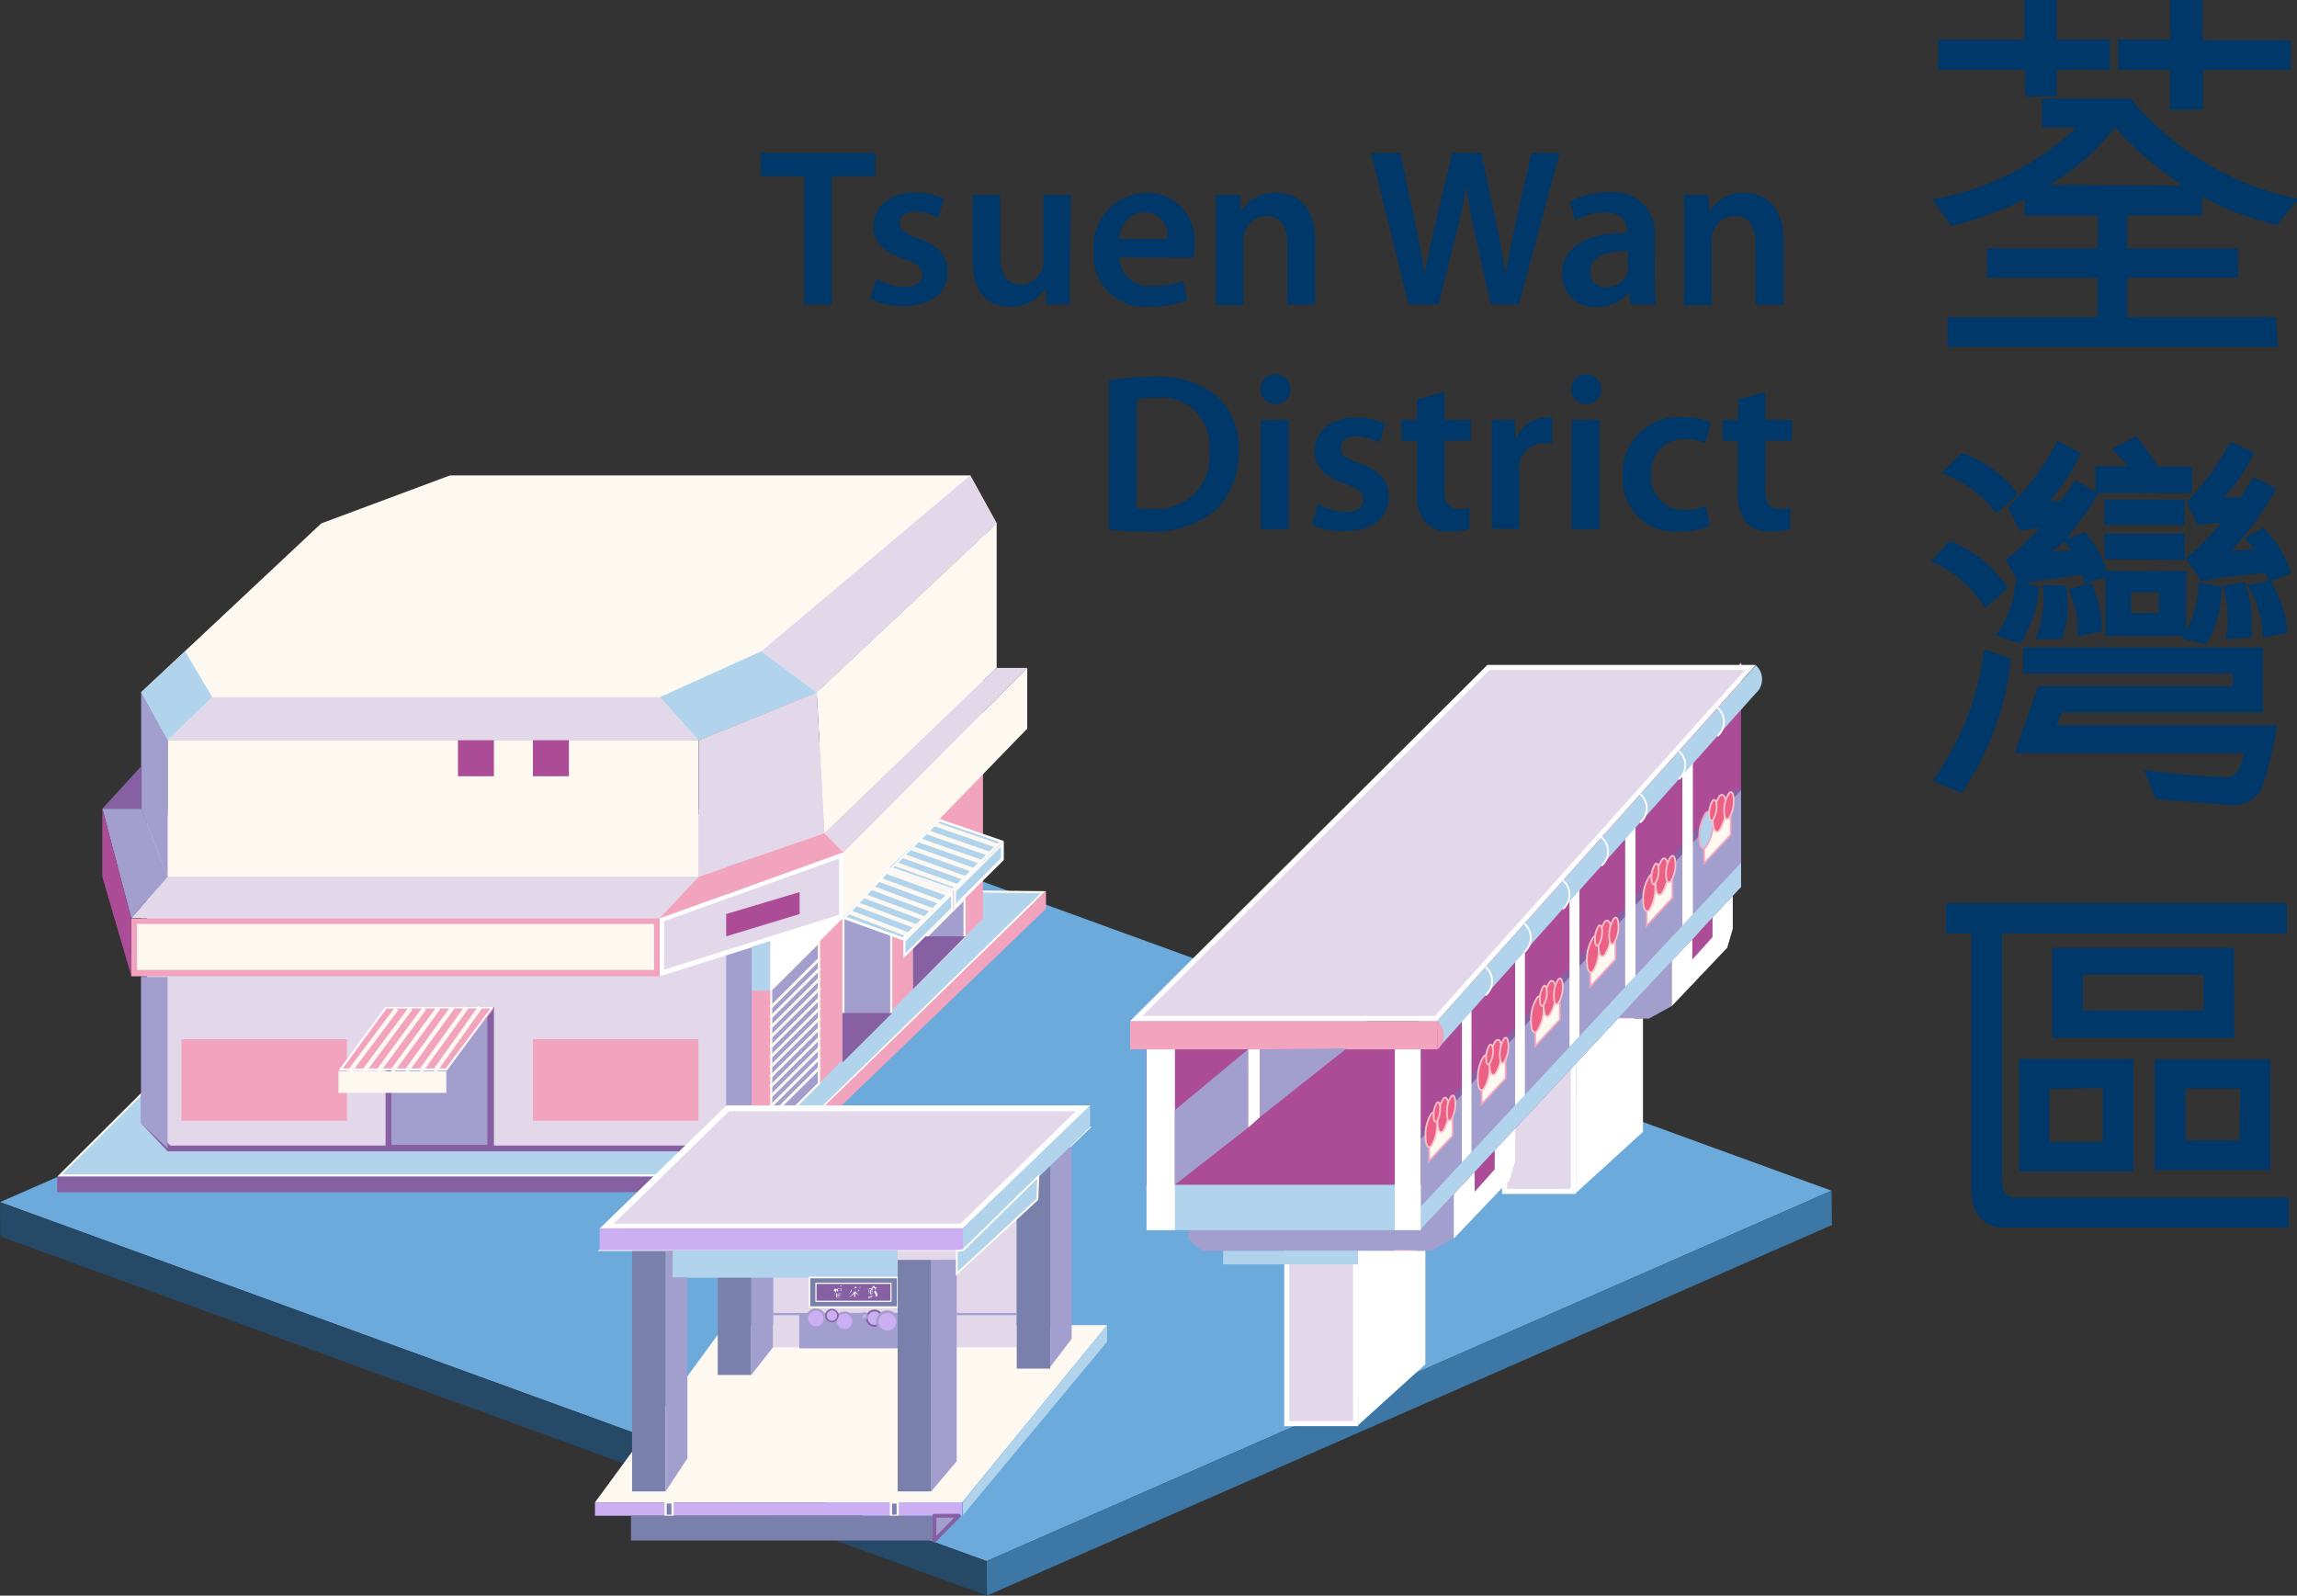 <svg xmlns="http://www.w3.org/2000/svg" width="122.54" height="85.12" viewBox="0 0 122.54 85.12">
  <rect x="0" y="0" width="122.54" height="85.12" fill="#333333" stroke="none"/>
  <g id="Layer_2" data-name="Layer 2">
    <g id="Icon">
      <g>
        <g>
          <path d="M121.52,18.51H103.89V16.92l8,0V14.82H106V13.25h5.91V11.5H108v-.86a20.16,20.16,0,0,1-3.9,1.42l-1-1.42a15,15,0,0,0,7.68-3.84h-1.85V5.26l4.74,0a15.6,15.6,0,0,0,8.94,5.35L121.48,12a15,15,0,0,1-4-1.51v1h-4v1.77h5.91v1.55h-5.91v2.1h7.94ZM109.72,3.73V5.14l-1.68,0V3.73H103.4V2.11H108L108,0l1.72,0,0,2.11h2.85v1.6Zm6.73,6.17a19.19,19.19,0,0,1-3.62-3.1,11.8,11.8,0,0,1-3.52,3.06Zm-.69-4.05V3.73H113l0-1.62h2.78V0h1.73V2.14l4.7,0V3.73h-4.68l0,2.12Z" style="fill: #003869"/>
          <path d="M105.9,32.44a6.28,6.28,0,0,0-2.89-2.5l1-1.08a6.7,6.7,0,0,1,3.11,2.5Zm-2.8,9.21a14.83,14.83,0,0,0,2.74-7l1.44.47a15.56,15.56,0,0,1-2.63,7.19Zm3.4-14.26a6.18,6.18,0,0,0-2.93-2.15l1.1-1.08a6.35,6.35,0,0,1,3,2.22Zm10,6.54h-4.18V30.78l-1.13.39-.1-.5c-1,.11-1.9.26-3.05.43l.74.22a6.24,6.24,0,0,1-1,3l-1.32-.43A5.13,5.13,0,0,0,107.52,31l.17.08L107,29.85a13.34,13.34,0,0,0,1.83-1.7l-1.08.15-.64-1.23a12.63,12.63,0,0,0,2.65-3.56l1.25.67a11.28,11.28,0,0,1-1.68,2.57l.65-.05.73-1.08,1.08.61V24.87h1.75a12.08,12.08,0,0,0-.89-.91l1.32-.69a15,15,0,0,1,1.14,1.62h1.83v1.42h-5a17.46,17.46,0,0,1-1.71,2.42l1-.34a5.16,5.16,0,0,1,1.16,2.07h4.23v3.23a5.66,5.66,0,0,0,.67-2.61l1.21.2a5.42,5.42,0,0,1-.82,3.1l-1.25-.3ZM115,42.63l-.62-1.56a41.12,41.12,0,0,0,4.44.39c.54,0,.78-.73.89-1.29H107.48l1.25-3.56h10.38v-.67H107.93v-1.4h12.79V38L110,38l-.28.69,11.76,0a19.33,19.33,0,0,1-.84,3.43,1.8,1.8,0,0,1-1.8.82Zm-4.79-11.4A5.58,5.58,0,0,1,110,34.1l-1.42,0a5.35,5.35,0,0,0,.39-2.89Zm-.08-2.37a4.31,4.31,0,0,1-.65.56l1-.06Zm1.42,2.24a5.45,5.45,0,0,1,.58,2.57l-1.31.28a4.6,4.6,0,0,0-.48-2.5Zm5-4.44V28h-4.29V26.64Zm-4.29,3.17V28.47l4.29,0v1.4Zm2.91,2.87V31.6l-1.49,0,0,1.1Zm4.57-4,1-.54a6,6,0,0,1,1.49,2.4l-1.08.45a6.82,6.82,0,0,1,.9,2.74l-1.33.28a5.47,5.47,0,0,0-.82-2.8L121,31l-.15-.43c-1,.08-2.18.21-3.41.43l-.84-1.21a12.17,12.17,0,0,0,1.88-1.9c-.26,0-.78.07-1.23.13l-.6-1.23A14,14,0,0,0,119,23.55l1.25.61a8.89,8.89,0,0,1-1.62,2.37l.93,0,.63-1.08,1.25.6A15.14,15.14,0,0,1,119,29.4l1.26-.11Zm-1,5.4a5.78,5.78,0,0,0-.16-2.85l1.17-.2A6.4,6.4,0,0,1,120.1,34Z" style="fill: #003869"/>
          <path d="M122.1,65.49H106.83c-1.14,0-1.66-.95-1.66-2V49.8l-1.36,0V48.19l18.19,0V49.8H106.81l0,13.25c0,.6.21.84.88.84H122.1Zm-8.28-3h-6.11v-6l6.11,0Zm-4.49-4.4v2.82l2.85,0,0-2.87Zm9.86-2.72-9.71,0,0-4.81h9.69Zm-8.07-1.47h6.43V52h-6.43Zm10,2.61v5.91h-6.17V56.51Zm-1.62,1.56-2.91,0v2.76l2.89,0Z" style="fill: #003869"/>
        </g>
        <g>
          <path d="M42.9,9.4H40.59V8.16H46.7V9.4H44.37v6.84H42.9Z" style="fill: #003869"/>
          <path d="M46.77,14.88a3.27,3.27,0,0,0,1.49.43c.65,0,.94-.28.94-.66s-.24-.59-1-.85c-1.14-.39-1.61-1-1.61-1.71,0-1,.85-1.82,2.21-1.82a3.43,3.43,0,0,1,1.56.35l-.3,1a2.63,2.63,0,0,0-1.24-.34c-.53,0-.82.27-.82.63s.28.54,1,.81c1.07.38,1.55.92,1.56,1.78,0,1.07-.82,1.83-2.37,1.83a3.81,3.81,0,0,1-1.78-.4Z" style="fill: #003869"/>
          <path d="M57.07,14.49c0,.7,0,1.28,0,1.75H55.83l-.07-.87h0a2.12,2.12,0,0,1-1.88,1c-1.06,0-2-.64-2-2.55V10.4h1.48v3.18c0,1,.31,1.6,1.09,1.6a1.21,1.21,0,0,0,1.13-.79,1.08,1.08,0,0,0,.08-.46V10.4h1.48Z" style="fill: #003869"/>
          <path d="M59.71,13.74a1.58,1.58,0,0,0,1.8,1.51A4.64,4.64,0,0,0,63.13,15l.21,1a5.16,5.16,0,0,1-2,.37,2.76,2.76,0,0,1-3-2.95,2.89,2.89,0,0,1,2.86-3.14,2.54,2.54,0,0,1,2.52,2.84,4.06,4.06,0,0,1-.05.63Zm2.56-1a1.25,1.25,0,0,0-1.21-1.43,1.44,1.44,0,0,0-1.35,1.43Z" style="fill: #003869"/>
          <path d="M64.86,12.14c0-.67,0-1.23,0-1.74h1.28l.07.88h0a2.13,2.13,0,0,1,1.87-1c1,0,2.08.66,2.08,2.51v3.46H68.67V13c0-.84-.31-1.48-1.11-1.48a1.25,1.25,0,0,0-1.16.86,1.61,1.61,0,0,0-.07.47v3.44H64.86Z" style="fill: #003869"/>
          <path d="M75.14,16.24l-2-8.08h1.57l.77,3.67c.2,1,.4,2,.53,2.82h0c.13-.85.36-1.81.59-2.84l.87-3.65h1.55l.8,3.72c.2,1,.38,1.86.5,2.73h0c.14-.9.34-1.81.55-2.8l.84-3.65h1.5l-2.18,8.08H79.52l-.84-3.81a24.52,24.52,0,0,1-.46-2.55h0a23.85,23.85,0,0,1-.53,2.56l-.94,3.8Z" style="fill: #003869"/>
          <path d="M88.28,14.84a8.08,8.08,0,0,0,.09,1.4H87l-.11-.64h0a2.16,2.16,0,0,1-1.73.78,1.74,1.74,0,0,1-1.83-1.74c0-1.47,1.3-2.22,3.46-2.21v-.1c0-.38-.15-1-1.18-1a3.05,3.05,0,0,0-1.58.44l-.28-1a4.11,4.11,0,0,1,2.11-.52,2.19,2.19,0,0,1,2.41,2.47Zm-1.44-1.45c-1,0-2,.2-2,1.09a.77.77,0,0,0,.84.84,1.2,1.2,0,0,0,1.16-.8.93.93,0,0,0,0-.33Z" style="fill: #003869"/>
          <path d="M89.84,12.14c0-.67,0-1.23,0-1.74h1.29l.07.88h0a2.15,2.15,0,0,1,1.87-1c1,0,2.08.66,2.08,2.51v3.46H93.65V13c0-.84-.31-1.48-1.11-1.48a1.23,1.23,0,0,0-1.15.86,1.33,1.33,0,0,0-.07.47v3.44H89.84Z" style="fill: #003869"/>
          <path d="M59.16,20.28a14.6,14.6,0,0,1,2.35-.18,4.83,4.83,0,0,1,3.28.94,3.56,3.56,0,0,1,1.28,3,4.22,4.22,0,0,1-1.26,3.22,5.43,5.43,0,0,1-3.66,1.1,16.31,16.31,0,0,1-2-.11Zm1.47,6.85a6.71,6.71,0,0,0,.82,0,2.77,2.77,0,0,0,3.06-3.1,2.57,2.57,0,0,0-2.87-2.81,4.62,4.62,0,0,0-1,.09Z" style="fill: #003869"/>
          <path d="M68,21.56a.8.8,0,1,1,.84-.79.78.78,0,0,1-.84.79Zm-.73,6.68V22.4h1.48v5.84Z" style="fill: #003869"/>
          <path d="M70.3,26.88a3.27,3.27,0,0,0,1.49.43c.65,0,.94-.28.94-.66s-.24-.59-1-.85c-1.14-.39-1.61-1-1.61-1.71,0-1,.85-1.82,2.21-1.82a3.43,3.43,0,0,1,1.56.35l-.3,1a2.63,2.63,0,0,0-1.24-.34c-.53,0-.81.27-.81.63s.27.54,1,.81c1.06.38,1.54.92,1.55,1.78,0,1.07-.82,1.83-2.37,1.83A3.81,3.81,0,0,1,70,28Z" style="fill: #003869"/>
          <path d="M77.06,20.9v1.5h1.4v1.11h-1.4v2.56c0,.72.19,1.08.76,1.08a1.84,1.84,0,0,0,.57-.06l0,1.12a3.32,3.32,0,0,1-1.06.15,1.68,1.68,0,0,1-1.27-.48,2.25,2.25,0,0,1-.47-1.64V23.51h-.83V22.4h.83V21.31Z" style="fill: #003869"/>
          <path d="M79.58,24.29c0-.8,0-1.37,0-1.89H80.8l.06,1.11h0a1.75,1.75,0,0,1,1.61-1.24,1.22,1.22,0,0,1,.34,0v1.38a1.89,1.89,0,0,0-.44,0,1.29,1.29,0,0,0-1.32,1.12,2.94,2.94,0,0,0,0,.44v3H79.58Z" style="fill: #003869"/>
          <path d="M84.58,21.56a.8.8,0,1,1,.84-.79.78.78,0,0,1-.84.79Zm-.73,6.68V22.4h1.48v5.84Z" style="fill: #003869"/>
          <path d="M91.22,28.06a4.18,4.18,0,0,1-1.66.3,2.81,2.81,0,0,1-3-3,3,3,0,0,1,3.25-3.11,3.83,3.83,0,0,1,1.43.27L91,23.65a2.44,2.44,0,0,0-1.12-.23,1.75,1.75,0,0,0-1.79,1.9,1.73,1.73,0,0,0,1.79,1.88A2.89,2.89,0,0,0,91,27Z" style="fill: #003869"/>
          <path d="M94.18,20.9v1.5h1.41v1.11H94.18v2.56c0,.72.19,1.08.76,1.08a1.8,1.8,0,0,0,.57-.06l0,1.12a3.39,3.39,0,0,1-1.07.15,1.69,1.69,0,0,1-1.27-.48,2.3,2.3,0,0,1-.47-1.64V23.51H91.9V22.4h.83V21.31Z" style="fill: #003869"/>
        </g>
        <g style="isolation: isolate">
          <polygon points="52.63 83.28 0 64.13 45.09 44.36 97.71 63.52 52.63 83.28" style="fill: #6baadb"/>
          <polygon points="52.65 85.12 52.63 83.28 97.71 63.52 97.73 65.35 52.65 85.12" style="fill: #3d77a6"/>
          <polygon points="0.02 65.96 0 64.13 52.63 83.28 52.65 85.12 0.02 65.96" style="fill: #254966"/>
        </g>
        <g>
          <g>
            <polygon points="3.19 62.72 18.73 47.19 55.66 47.6 40.14 62.72 3.19 62.72" style="fill: #b1d4ec"/>
            <path d="M18.73,47.26l36.79.39-15.4,15H3.32l2.22-2.21L18.73,47.26m0-.11L5.46,60.37l-2.41,2.4H40.16L55.8,47.54l-37.11-.39Z" style="fill: #fdf9f1"/>
          </g>
          <g>
            <polygon points="9.01 61.26 7.69 59.86 7.69 43.29 39.94 43.29 39.94 61.26 9.01 61.26" style="fill: #e2d8ea"/>
            <path d="M39.79,43.45V61.11H9.08L7.84,59.8V43.45h32m.31-.31H7.53V59.92l1.41,1.5H40.1V43.14Z" style="fill: #8760a4"/>
          </g>
          <rect x="38.74" y="43.14" width="1.35" height="18.28" style="fill: #a29ece"/>
          <polygon points="52.44 49.01 40.1 61.42 40.1 43.14 52.44 30.73 52.44 49.01" style="fill: #f2a4bf"/>
          <g>
            <rect x="20.72" y="53.89" width="5.47" height="7.37" style="fill: #a29ece"/>
            <path d="M26,54v7.07H20.88V54H26m.31-.31H20.57v7.69h5.78V53.73Z" style="fill: #8760a4"/>
          </g>
          <polygon points="37.27 39.49 8.94 39.49 7.53 36.93 17.14 27.92 24.01 25.36 51.76 25.36 53.17 27.92 43.57 36.93 37.27 39.49" style="fill: #fdf9f1"/>
          <rect x="8.94" y="39.49" width="28.32" height="7.29" style="fill: #fdf9f1"/>
          <polygon points="37.27 39.49 37.27 46.78 43.98 44.46 43.57 36.93 37.27 39.49" style="fill: #e2d8ea"/>
          <polygon points="43.57 36.93 43.98 44.46 53.17 35.63 53.17 27.92 43.57 36.93" style="fill: #fdf9f1"/>
          <polygon points="7.53 36.93 7.53 43.14 8.94 46.78 8.94 39.49 7.53 36.93" style="fill: #a29ece"/>
          <polygon points="35.18 48.97 7 48.98 8.94 46.78 37.27 46.78 35.18 48.97" style="fill: #e2d8ea"/>
          <polygon points="7.53 43.14 5.46 43.14 7 48.98 8.94 46.78 7.53 43.14" style="fill: #a29ece"/>
          <polygon points="5.46 43.14 7.53 40.88 7.53 43.14 5.46 43.14" style="fill: #8760a4"/>
          <polygon points="35.2 48.98 44.99 45.47 43.98 44.46 37.27 46.78 35.2 48.98" style="fill: #f2a4bf"/>
          <polygon points="44.99 45.47 43.98 44.46 53.17 35.63 54.8 35.63 44.99 45.47" style="fill: #e2d8ea"/>
          <g>
            <rect x="7.15" y="49.13" width="27.89" height="2.76" style="fill: #fdf9f1"/>
            <path d="M34.89,49.29v2.45H7.31V49.29H34.89M35.2,49H7v3.08H35.2V49Z" style="fill: #f2a4bf"/>
          </g>
          <g>
            <polygon points="35.32 49.06 44.88 45.63 44.88 48.89 35.32 51.89 35.32 49.06" style="fill: #e2d8ea"/>
            <path d="M44.76,45.8v3l-9.33,2.93V49.14l9.33-3.34m.23-.33L35.2,49v3.08L45,49v-3.5Z" style="fill: #fff"/>
          </g>
          <polygon points="44.99 45.47 44.99 48.98 54.8 38.87 54.8 35.63 44.99 45.47" style="fill: #fdf9f1"/>
          <polygon points="5.46 43.14 5.46 46.78 7 52.05 7 48.98 5.46 43.14" style="fill: #ac4c96"/>
          <polygon points="8.94 39.49 37.27 39.49 35.2 37.19 11.32 37.19 8.94 39.49" style="fill: #e2d8ea"/>
          <polygon points="35.2 37.19 40.62 34.74 43.57 36.93 37.27 39.49 35.2 37.19" style="fill: #b1d4ec"/>
          <polygon points="51.76 25.36 40.62 34.74 43.57 36.93 53.17 27.92 51.76 25.36" style="fill: #e2d8ea"/>
          <polygon points="38.74 48.76 38.74 49.95 42.66 48.76 42.66 47.59 38.74 48.76" style="fill: #ac4c96"/>
          <g>
            <rect x="28.59" y="55.6" width="8.52" height="4.03" style="fill: #f2a4bf"/>
            <path d="M37,55.75v3.73H28.74V55.75H37m.31-.31H28.43v4.35h8.83V55.44Z" style="fill: #f2a4bf"/>
          </g>
          <g>
            <rect x="9.84" y="55.6" width="8.52" height="4.03" style="fill: #f2a4bf"/>
            <path d="M18.2,55.75v3.73H10V55.75H18.2m.31-.31H9.68v4.35h8.83V55.44Z" style="fill: #f2a4bf"/>
          </g>
          <g>
            <polygon points="41.14 52.78 43.69 50.27 43.69 57.81 41.14 60.33 41.14 52.78" style="fill: #a29ece"/>
            <path d="M43.63,50.4v7.37L41.2,60.19V52.82l2.43-2.42m.12-.27-2.66,2.65v7.68l2.66-2.64V50.13Z" style="fill: #fdf9f1"/>
          </g>
          <g>
            <line x1="41.09" y1="53.77" x2="43.75" y2="51.12" style="fill: none;stroke: #fdf9f1;stroke-miterlimit: 10;stroke-width: 0.155px"/>
            <line x1="41.09" y1="54.3" x2="43.75" y2="51.65" style="fill: none;stroke: #fdf9f1;stroke-miterlimit: 10;stroke-width: 0.155px"/>
            <line x1="41.09" y1="54.83" x2="43.75" y2="52.18" style="fill: none;stroke: #fdf9f1;stroke-miterlimit: 10;stroke-width: 0.155px"/>
            <line x1="41.09" y1="55.35" x2="43.75" y2="52.71" style="fill: none;stroke: #fdf9f1;stroke-miterlimit: 10;stroke-width: 0.155px"/>
            <line x1="41.09" y1="55.88" x2="43.75" y2="53.23" style="fill: none;stroke: #fdf9f1;stroke-miterlimit: 10;stroke-width: 0.155px"/>
            <line x1="41.09" y1="56.41" x2="43.75" y2="53.76" style="fill: none;stroke: #fdf9f1;stroke-miterlimit: 10;stroke-width: 0.155px"/>
            <line x1="41.09" y1="56.94" x2="43.75" y2="54.29" style="fill: none;stroke: #fdf9f1;stroke-miterlimit: 10;stroke-width: 0.155px"/>
            <line x1="41.09" y1="57.46" x2="43.75" y2="54.82" style="fill: none;stroke: #fdf9f1;stroke-miterlimit: 10;stroke-width: 0.155px"/>
            <line x1="41.09" y1="57.99" x2="43.75" y2="55.34" style="fill: none;stroke: #fdf9f1;stroke-miterlimit: 10;stroke-width: 0.155px"/>
            <line x1="41.09" y1="58.52" x2="43.75" y2="55.87" style="fill: none;stroke: #fdf9f1;stroke-miterlimit: 10;stroke-width: 0.155px"/>
            <line x1="41.09" y1="59.05" x2="43.75" y2="56.4" style="fill: none;stroke: #fdf9f1;stroke-miterlimit: 10;stroke-width: 0.155px"/>
            <line x1="41.09" y1="59.57" x2="43.75" y2="56.93" style="fill: none;stroke: #fdf9f1;stroke-miterlimit: 10;stroke-width: 0.155px"/>
          </g>
          <g>
            <polygon points="45 49 47.54 46.49 47.54 54.04 45 56.55 45 49" style="fill: #a29ece"/>
            <path d="M47.49,46.63V54l-2.44,2.42V49.05l2.44-2.42m.11-.27L44.94,49v7.69L47.6,54V46.36Z" style="fill: #fdf9f1"/>
          </g>
          <polyline points="40.1 52.85 41.09 52.85 41.09 50.2 40.1 50.51" style="fill: #b1d4ec"/>
          <polyline points="41.09 52.85 44.98 48.96 41.09 50.2" style="fill: #fff"/>
          <rect x="28.43" y="39.49" width="1.92" height="1.92" style="fill: #ac4c96"/>
          <rect x="24.43" y="39.49" width="1.92" height="1.92" style="fill: #ac4c96"/>
          <polygon points="47.6 54.04 44.94 54.04 44.94 56.69 47.6 54.04" style="fill: #8760a4"/>
          <g>
            <g>
              <polygon points="44.96 48.95 47.48 46.38 50.83 47.58 48.18 50.1 44.96 48.95" style="fill: #b1d4ec"/>
              <path d="M47.47,46.47l3.17,1.1L48.16,50l-3-1.08,2.33-2.49m0-.13L44.94,49l3.25,1.17,2.66-2.65-3.42-1.18Z" style="fill: #fff"/>
            </g>
            <g>
              <polygon points="48.24 50.17 50.79 47.66 50.79 48.5 48.24 50.99 48.24 50.17" style="fill: #b1d4ec"/>
              <path d="M50.74,47.79v.66L48.3,50.86v-.64l2.44-2.43m.11-.27-2.66,2.65v.95l2.66-2.62v-1Z" style="fill: #fff"/>
            </g>
          </g>
          <g>
            <g>
              <polygon points="47.45 46.29 50.13 43.73 53.49 44.91 50.84 47.46 47.45 46.29" style="fill: #b1d4ec"/>
              <path d="M50.12,43.82l3.19,1.09-2.49,2.48-3.18-1.1,2.48-2.47m0-.13-2.66,2.65,3.42,1.18,2.66-2.66-3.42-1.17Z" style="fill: #fff"/>
            </g>
            <g>
              <polygon points="50.91 47.51 53.46 44.99 53.46 45.83 50.91 48.33 50.91 47.51" style="fill: #b1d4ec"/>
              <path d="M53.4,45.13v.66L51,48.19v-.64l2.44-2.42m.11-.27-2.66,2.65v1l2.66-2.63v-1Z" style="fill: #fff"/>
            </g>
          </g>
          <g>
            <polygon points="48.75 50.63 51.46 47.95 51.46 49.95 48.75 52.64 48.75 50.63" style="fill: #a29ece"/>
            <path d="M51.4,48.08V49.9l-2.59,2.6V50.67l2.59-2.59m.11-.27L48.7,50.62v2.16L51.51,50V47.81Z" style="fill: #fdf9f1"/>
          </g>
          <polygon points="51.51 49.95 49.37 49.95 48.7 50.62 48.7 52.78 51.51 49.95" style="fill: #8760a4"/>
          <polygon points="8.94 61.26 8.94 52.12 7.53 52.12 7.53 59.92 8.94 61.26" style="fill: #a29ece"/>
          <g>
            <polygon points="18.06 57.09 20.61 53.77 26.35 53.79 23.81 57.09 18.06 57.09" style="fill: #f2a4bf"/>
            <path d="M26.13,53.84,23.78,57h-5.5l2.34-3.2h5.51m.22-.11H20.57l-2.51,3.42h5.78l2.51-3.42Z" style="fill: #fff"/>
          </g>
          <rect x="18.06" y="57.15" width="5.75" height="1.15" style="fill: #fdf9f1"/>
          <rect x="3.05" y="62.77" width="37.04" height="0.83" style="fill: #8760a4"/>
          <polygon points="40.1 62.77 40.1 63.59 55.8 48.48 55.8 47.54 40.1 62.77" style="fill: #f2a4bf"/>
          <polygon points="7.53 36.93 9.87 34.74 11.32 37.19 8.94 39.49 7.53 36.93" style="fill: #b1d4ec"/>
          <g>
            <line x1="21.16" y1="53.81" x2="18.66" y2="57.15" style="fill: none;stroke: #fdf9f1;stroke-miterlimit: 10;stroke-width: 0.233px"/>
            <line x1="21.9" y1="53.8" x2="19.41" y2="57.15" style="fill: none;stroke: #fdf9f1;stroke-miterlimit: 10;stroke-width: 0.233px"/>
            <line x1="22.64" y1="53.79" x2="20.17" y2="57.15" style="fill: none;stroke: #fdf9f1;stroke-miterlimit: 10;stroke-width: 0.233px"/>
            <line x1="23.39" y1="53.77" x2="20.92" y2="57.15" style="fill: none;stroke: #fdf9f1;stroke-miterlimit: 10;stroke-width: 0.233px"/>
            <line x1="24.13" y1="53.76" x2="21.68" y2="57.15" style="fill: none;stroke: #fdf9f1;stroke-miterlimit: 10;stroke-width: 0.233px"/>
            <line x1="24.88" y1="53.75" x2="22.44" y2="57.15" style="fill: none;stroke: #fdf9f1;stroke-miterlimit: 10;stroke-width: 0.233px"/>
            <line x1="25.62" y1="53.73" x2="23.19" y2="57.15" style="fill: none;stroke: #fdf9f1;stroke-miterlimit: 10;stroke-width: 0.233px"/>
          </g>
          <g>
            <line x1="45.29" y1="48.65" x2="48.45" y2="49.86" style="fill: none;stroke: #fdf9f1;stroke-miterlimit: 10;stroke-width: 0.233px"/>
            <line x1="45.7" y1="48.23" x2="48.89" y2="49.43" style="fill: none;stroke: #fdf9f1;stroke-miterlimit: 10;stroke-width: 0.233px"/>
            <line x1="46.11" y1="47.8" x2="49.33" y2="49" style="fill: none;stroke: #fdf9f1;stroke-miterlimit: 10;stroke-width: 0.233px"/>
            <line x1="46.53" y1="47.37" x2="49.76" y2="48.57" style="fill: none;stroke: #fdf9f1;stroke-miterlimit: 10;stroke-width: 0.233px"/>
            <line x1="46.94" y1="46.94" x2="50.2" y2="48.14" style="fill: none;stroke: #fdf9f1;stroke-miterlimit: 10;stroke-width: 0.233px"/>
            <line x1="47.35" y1="46.52" x2="50.63" y2="47.71" style="fill: none;stroke: #fdf9f1;stroke-miterlimit: 10;stroke-width: 0.233px"/>
            <line x1="47.77" y1="46.09" x2="51.07" y2="47.28" style="fill: none;stroke: #fdf9f1;stroke-miterlimit: 10;stroke-width: 0.233px"/>
            <line x1="48.18" y1="45.66" x2="51.5" y2="46.85" style="fill: none;stroke: #fdf9f1;stroke-miterlimit: 10;stroke-width: 0.233px"/>
            <line x1="48.6" y1="45.23" x2="51.94" y2="46.42" style="fill: none;stroke: #fdf9f1;stroke-miterlimit: 10;stroke-width: 0.233px"/>
            <line x1="49.01" y1="44.81" x2="52.37" y2="45.99" style="fill: none;stroke: #fdf9f1;stroke-miterlimit: 10;stroke-width: 0.233px"/>
            <line x1="49.42" y1="44.38" x2="52.81" y2="45.56" style="fill: none;stroke: #fdf9f1;stroke-miterlimit: 10;stroke-width: 0.233px"/>
            <line x1="49.84" y1="43.95" x2="53.24" y2="45.13" style="fill: none;stroke: #fdf9f1;stroke-miterlimit: 10;stroke-width: 0.233px"/>
          </g>
        </g>
        <g>
          <g>
            <g>
              <g>
                <rect x="80.26" y="54.47" width="3.67" height="9.08" style="fill: #e2d8ea"/>
                <path d="M83.8,54.61v8.81H80.4V54.61h3.4m.27-.27H80.13v9.35h3.94V54.34Z" style="fill: #fff"/>
              </g>
              <polygon points="75.71 54.34 87.97 54.34 89.18 53.67 89.18 51.27 75.02 51.27 75.02 53.71 75.71 54.34" style="fill: #a29ece"/>
              <polygon points="89.18 53.68 92.14 50.56 92.44 49.55 92.44 47.76 89.18 51.23 89.18 53.68" style="fill: #fff"/>
              <polygon points="91.36 49.99 90.28 51.19 90.28 50.12 91.36 48.91 91.36 49.99" style="fill: #ac4c96"/>
              <rect x="76.86" y="54.34" width="9.17" height="0.72" style="fill: #eb6084;stroke: #f6c2cc;stroke-miterlimit: 10;stroke-width: 0.091px"/>
              <polygon points="86.03 55.06 87.08 54.35 86.03 54.34 86.03 55.06" style="fill: #eb6084;stroke: #f6c2cc;stroke-miterlimit: 10;stroke-width: 0.091px"/>
            </g>
            <polygon points="84.07 63.64 87.65 60.38 87.65 54.34 86.29 54.34 84.07 54.34 84.07 63.64" style="fill: #fff"/>
          </g>
          <g>
            <g>
              <g>
                <rect x="68.65" y="66.86" width="3.67" height="9.08" style="fill: #e2d8ea"/>
                <path d="M72.18,67v8.81h-3.4V67h3.4m.27-.27H68.51v9.35h3.94V66.73Z" style="fill: #fff"/>
              </g>
              <polygon points="64.1 66.73 76.36 66.73 77.56 66.06 77.56 63.66 63.4 63.66 63.4 66.1 64.1 66.73" style="fill: #a29ece"/>
              <polygon points="77.56 66.07 80.53 62.95 80.83 61.94 80.83 60.15 77.56 63.62 77.56 66.07" style="fill: #fff"/>
              <polygon points="79.74 62.38 78.67 63.58 78.67 62.5 79.74 61.3 79.74 62.38" style="fill: #ac4c96"/>
              <rect x="65.25" y="66.73" width="9.17" height="0.72" style="fill: #b1d4ec"/>
              <polygon points="74.42 67.45 75.46 66.74 74.42 66.73 74.42 67.45" style="fill: #eb6084;stroke: #f6c2cc;stroke-miterlimit: 10;stroke-width: 0.091px"/>
            </g>
            <polygon points="72.45 76.03 76.04 72.78 76.04 66.73 74.68 66.73 72.45 66.73 72.45 76.03" style="fill: #fff"/>
          </g>
          <g>
            <g>
              <polygon points="75.76 54.51 92.91 35.38 92.83 36.98 75.76 55.9 75.76 54.51" style="fill: #eb6084"/>
              <path d="M92.79,35.59v1.35l-17,18.84V54.54l17-18.95m.09-.24L75.71,54.51V56L92.88,37V35.35Z" style="fill: #f6c2cc"/>
            </g>
            <polygon points="92.88 47.31 75.72 65.66 75.72 56.02 92.88 36.98 92.88 47.31" style="fill: #ac4c96"/>
            <polygon points="92.88 47.31 75.72 65.66 75.72 60.84 92.88 42.14 92.88 47.31" style="fill: #a29ece"/>
            <polygon points="92.88 42.14 75.72 60.84 75.72 60.39 92.44 42.1 92.88 42.14" style="fill: #8760a4"/>
            <polygon points="92.88 47.31 75.72 65.66 75.72 64.45 92.88 46.02 92.88 47.31" style="fill: #b1d4ec"/>
            <g>
              <polygon points="77.99 62.01 77.99 53.5 78.5 52.93 78.5 61.46 77.99 62.01" style="fill: #fff"/>
              <polygon points="80.83 58.97 80.83 50.35 81.35 49.77 81.35 58.41 80.83 58.97" style="fill: #fff"/>
              <polygon points="83.73 55.85 83.73 47.13 84.26 46.53 84.26 55.27 83.73 55.85" style="fill: #fff"/>
              <polygon points="86.7 52.65 86.7 43.83 87.25 43.22 87.25 52.06 86.7 52.65" style="fill: #fff"/>
              <polygon points="89.75 49.38 89.75 40.44 90.31 39.82 90.31 48.77 89.75 49.38" style="fill: #fff"/>
            </g>
            <g>
              <polygon points="77.5 60.58 76.24 61.94 76.24 60.26 77.5 58.9 77.5 60.58" style="fill: #fdf9f1;stroke: #f2a4bf;stroke-miterlimit: 10;stroke-width: 0.091px"/>
              <path d="M76.66,59.93a2.15,2.15,0,0,1-.3,1.19c-.18.18-.31,0-.31-.52a2.07,2.07,0,0,1,.31-1.19C76.53,59.23,76.66,59.46,76.66,59.93Z" style="fill: #eb6084;stroke: #f6c2cc;stroke-miterlimit: 10;stroke-width: 0.091px"/>
              <path d="M77.28,59.13A2.12,2.12,0,0,1,77,60.32c-.18.19-.31,0-.31-.51A2,2,0,0,1,77,58.62C77.14,58.43,77.28,58.66,77.28,59.13Z" style="fill: #eb6084;stroke: #f6c2cc;stroke-miterlimit: 10;stroke-width: 0.091px"/>
              <path d="M77.64,58.87a1.56,1.56,0,0,1-.22.86c-.13.14-.23,0-.23-.37a1.51,1.51,0,0,1,.23-.87C77.54,58.35,77.64,58.52,77.64,58.87Z" style="fill: #eb6084;stroke: #f6c2cc;stroke-miterlimit: 10;stroke-width: 0.091px"/>
              <path d="M76.83,59.13a1.3,1.3,0,0,1-.17.68c-.1.1-.18,0-.18-.3a1.2,1.2,0,0,1,.18-.68C76.75,58.73,76.83,58.86,76.83,59.13Z" style="fill: #eb6084;stroke: #f6c2cc;stroke-miterlimit: 10;stroke-width: 0.091px"/>
            </g>
            <g>
              <polygon points="80.33 57.52 79.04 58.91 79.04 57.22 80.33 55.82 80.33 57.52" style="fill: #fdf9f1;stroke: #f2a4bf;stroke-miterlimit: 10;stroke-width: 0.091px"/>
              <path d="M79.47,56.87a2.2,2.2,0,0,1-.31,1.21c-.18.19-.32,0-.32-.52a2.11,2.11,0,0,1,.32-1.21C79.33,56.16,79.47,56.4,79.47,56.87Z" style="fill: #eb6084;stroke: #f6c2cc;stroke-miterlimit: 10;stroke-width: 0.091px"/>
              <path d="M80.1,56.06a2.11,2.11,0,0,1-.32,1.21c-.17.19-.32,0-.32-.52a2.19,2.19,0,0,1,.32-1.21C80,55.35,80.1,55.58,80.1,56.06Z" style="fill: #eb6084;stroke: #f6c2cc;stroke-miterlimit: 10;stroke-width: 0.091px"/>
              <path d="M80.47,55.78a1.55,1.55,0,0,1-.23.88c-.12.14-.23,0-.23-.37a1.63,1.63,0,0,1,.23-.88C80.37,55.27,80.47,55.44,80.47,55.78Z" style="fill: #eb6084;stroke: #f6c2cc;stroke-miterlimit: 10;stroke-width: 0.091px"/>
              <path d="M79.65,56.06a1.23,1.23,0,0,1-.19.69c-.09.11-.18,0-.18-.3a1.33,1.33,0,0,1,.18-.69C79.56,55.65,79.65,55.79,79.65,56.06Z" style="fill: #eb6084;stroke: #f6c2cc;stroke-miterlimit: 10;stroke-width: 0.091px"/>
            </g>
            <g>
              <polygon points="83.22 54.39 81.9 55.81 81.9 54.1 83.22 52.67 83.22 54.39" style="fill: #fdf9f1;stroke: #f2a4bf;stroke-miterlimit: 10;stroke-width: 0.091px"/>
              <path d="M82.35,53.75A2.14,2.14,0,0,1,82,55c-.18.2-.32,0-.32-.52A2.15,2.15,0,0,1,82,53.23C82.2,53,82.35,53.26,82.35,53.75Z" style="fill: #eb6084;stroke: #f6c2cc;stroke-miterlimit: 10;stroke-width: 0.091px"/>
              <path d="M83,52.91a2.15,2.15,0,0,1-.33,1.23c-.18.2-.32,0-.32-.52a2.21,2.21,0,0,1,.32-1.23C82.84,52.2,83,52.43,83,52.91Z" style="fill: #eb6084;stroke: #f6c2cc;stroke-miterlimit: 10;stroke-width: 0.091px"/>
              <path d="M83.37,52.63a1.58,1.58,0,0,1-.24.89c-.13.15-.23,0-.23-.37a1.6,1.6,0,0,1,.23-.9C83.26,52.11,83.37,52.28,83.37,52.63Z" style="fill: #eb6084;stroke: #f6c2cc;stroke-miterlimit: 10;stroke-width: 0.091px"/>
              <path d="M82.52,52.92a1.25,1.25,0,0,1-.18.7c-.11.11-.19,0-.19-.3a1.19,1.19,0,0,1,.19-.7C82.44,52.51,82.52,52.64,82.52,52.92Z" style="fill: #eb6084;stroke: #f6c2cc;stroke-miterlimit: 10;stroke-width: 0.091px"/>
            </g>
            <g>
              <polygon points="86.18 51.19 84.83 52.64 84.83 50.91 86.18 49.44 86.18 51.19" style="fill: #fdf9f1;stroke: #f2a4bf;stroke-miterlimit: 10;stroke-width: 0.091px"/>
              <path d="M85.29,50.54A2.25,2.25,0,0,1,85,51.79c-.19.2-.34,0-.34-.52A2.17,2.17,0,0,1,85,50C85.14,49.82,85.29,50.06,85.29,50.54Z" style="fill: #eb6084;stroke: #f6c2cc;stroke-miterlimit: 10;stroke-width: 0.091px"/>
              <path d="M85.94,49.69a2.17,2.17,0,0,1-.33,1.25c-.18.2-.33,0-.33-.52a2.25,2.25,0,0,1,.33-1.25C85.8,49,85.94,49.2,85.94,49.69Z" style="fill: #eb6084;stroke: #f6c2cc;stroke-miterlimit: 10;stroke-width: 0.091px"/>
              <path d="M86.34,49.4a1.65,1.65,0,0,1-.24.91c-.14.14-.25,0-.25-.38A1.57,1.57,0,0,1,86.1,49C86.23,48.87,86.34,49,86.34,49.4Z" style="fill: #eb6084;stroke: #f6c2cc;stroke-miterlimit: 10;stroke-width: 0.091px"/>
              <path d="M85.47,49.7a1.35,1.35,0,0,1-.19.72c-.11.11-.19,0-.19-.3a1.21,1.21,0,0,1,.19-.71C85.38,49.29,85.47,49.43,85.47,49.7Z" style="fill: #eb6084;stroke: #f6c2cc;stroke-miterlimit: 10;stroke-width: 0.091px"/>
            </g>
            <g>
              <polygon points="89.22 47.9 87.84 49.39 87.84 47.64 89.22 46.13 89.22 47.9" style="fill: #fdf9f1;stroke: #f2a4bf;stroke-miterlimit: 10;stroke-width: 0.091px"/>
              <path d="M88.3,47.26A2.24,2.24,0,0,1,88,48.53c-.19.2-.34,0-.34-.53A2.2,2.2,0,0,1,88,46.74C88.15,46.53,88.3,46.77,88.3,47.26Z" style="fill: #eb6084;stroke: #f6c2cc;stroke-miterlimit: 10;stroke-width: 0.091px"/>
              <path d="M89,46.39a2.24,2.24,0,0,1-.34,1.27c-.19.2-.34,0-.34-.53a2.2,2.2,0,0,1,.34-1.26C88.82,45.66,89,45.9,89,46.39Z" style="fill: #eb6084;stroke: #f6c2cc;stroke-miterlimit: 10;stroke-width: 0.091px"/>
              <path d="M89.38,46.09a1.6,1.6,0,0,1-.25.92c-.14.15-.25,0-.25-.38a1.6,1.6,0,0,1,.25-.92C89.27,45.56,89.38,45.73,89.38,46.09Z" style="fill: #eb6084;stroke: #f6c2cc;stroke-miterlimit: 10;stroke-width: 0.091px"/>
              <path d="M88.49,46.41a1.24,1.24,0,0,1-.2.72c-.1.12-.19,0-.19-.3a1.35,1.35,0,0,1,.19-.72C88.4,46,88.49,46.13,88.49,46.41Z" style="fill: #eb6084;stroke: #f6c2cc;stroke-miterlimit: 10;stroke-width: 0.091px"/>
            </g>
            <g>
              <polygon points="92.33 44.53 90.91 46.06 90.91 44.28 92.33 42.74 92.33 44.53" style="fill: #fdf9f1;stroke: #f2a4bf;stroke-miterlimit: 10;stroke-width: 0.091px"/>
              <path d="M91.39,43.9A2.31,2.31,0,0,1,91,45.19c-.19.2-.35,0-.35-.53A2.31,2.31,0,0,1,91,43.37C91.23,43.16,91.39,43.4,91.39,43.9Z" style="fill: #b1d4ec;stroke: #f2a4bf;stroke-miterlimit: 10;stroke-width: 0.091px"/>
              <path d="M92.08,43a2.31,2.31,0,0,1-.35,1.29c-.19.21-.35,0-.35-.53a2.31,2.31,0,0,1,.35-1.29C91.92,42.27,92.08,42.51,92.08,43Z" style="fill: #eb6084;stroke: #f6c2cc;stroke-miterlimit: 10;stroke-width: 0.091px"/>
              <path d="M92.49,42.7a1.7,1.7,0,0,1-.25.94c-.14.15-.26,0-.26-.39a1.63,1.63,0,0,1,.26-.93C92.38,42.16,92.49,42.33,92.49,42.7Z" style="fill: #eb6084;stroke: #f6c2cc;stroke-miterlimit: 10;stroke-width: 0.091px"/>
              <path d="M91.58,43a1.3,1.3,0,0,1-.2.73c-.11.12-.2,0-.2-.3a1.27,1.27,0,0,1,.2-.73C91.49,42.61,91.58,42.75,91.58,43Z" style="fill: #eb6084;stroke: #f6c2cc;stroke-miterlimit: 10;stroke-width: 0.091px"/>
            </g>
          </g>
          <g>
            <rect x="60.29" y="54.47" width="16.37" height="1.51" style="fill: #f2a4bf"/>
            <rect x="61.16" y="55.98" width="14.64" height="7.23" style="fill: #ac4c96"/>
            <rect x="61.16" y="63.21" width="14.64" height="2.41" style="fill: #b1d4ec"/>
            <rect x="57.1" y="60.04" width="9.64" height="1.51" transform="translate(122.72 -1.12) rotate(90)" style="fill: #fff"/>
            <rect x="70.29" y="60.11" width="9.64" height="1.38" transform="translate(135.9 -14.31) rotate(90)" style="fill: #fff"/>
          </g>
          <g>
            <polygon points="60.62 54.33 79.4 35.6 93.39 35.6 76.61 54.33 60.62 54.33" style="fill: #e2d8ea"/>
            <path d="M93.09,35.74,76.55,54.2H60.94L79.46,35.74H93.09m.61-.27H79.35l-19.06,19H76.67l17-19Z" style="fill: #fff"/>
          </g>
          <path d="M76.67,54.47h0a1,1,0,0,1,.06,1.44l-.06.07,17-19,0,0a1,1,0,0,0,0-1.49h0Z" style="fill: #b1d4ec"/>
          <polygon points="67.22 55.98 67.22 59.59 66.58 60.16 66.58 55.98 67.22 55.98" style="fill: #fff"/>
          <polygon points="62.67 59.23 66.58 55.98 66.58 60.16 62.67 63.21 62.67 59.23" style="fill: #a29ece"/>
          <path d="M76.67,54.47V56A1,1,0,0,0,76.67,54.47Z" style="fill: #f2a4bf"/>
          <g>
            <path d="M79.25,53.1a1,1,0,0,0,0-1.52" style="fill: none;stroke: #fff;stroke-miterlimit: 10;stroke-width: 0.091px"/>
            <path d="M81.32,50.79a1,1,0,0,0,0-1.51" style="fill: none;stroke: #fff;stroke-miterlimit: 10;stroke-width: 0.091px"/>
            <path d="M83.38,48.49a1,1,0,0,0,0-1.52" style="fill: none;stroke: #fff;stroke-miterlimit: 10;stroke-width: 0.091px"/>
            <path d="M85.44,46.18a1,1,0,0,0,0-1.51" style="fill: none;stroke: #fff;stroke-miterlimit: 10;stroke-width: 0.091px"/>
            <path d="M87.5,43.88a1,1,0,0,0,0-1.52" style="fill: none;stroke: #fff;stroke-miterlimit: 10;stroke-width: 0.091px"/>
            <path d="M89.56,41.57a1,1,0,0,0,0-1.51" style="fill: none;stroke: #fff;stroke-miterlimit: 10;stroke-width: 0.091px"/>
            <path d="M91.62,39.27a1,1,0,0,0,0-1.52" style="fill: none;stroke: #fff;stroke-miterlimit: 10;stroke-width: 0.091px"/>
          </g>
          <polygon points="67.22 55.98 67.22 59.59 71.84 55.93 67.22 55.98" style="fill: #a29ece"/>
        </g>
        <g>
          <polygon points="51.32 80.15 31.74 80.15 38.67 70.69 59.06 70.69 51.32 80.15" style="fill: #fdf9f1"/>
          <rect x="41.24" y="61.97" width="13" height="9.9" style="fill: #e2d8ea"/>
          <g>
            <rect x="38.29" y="61" width="1.79" height="12.35" style="fill: #7a80ac"/>
            <polygon points="40.08 73.35 41.24 71.87 41.24 63.24 40.45 63.24 40.45 60.96 40.08 61 40.08 73.35" style="fill: #a29ece"/>
          </g>
          <polygon points="31.99 66.7 51.37 66.7 58.15 60.14 38.77 60.14 31.99 66.7" style="fill: #7a80ac;stroke: #fdf9f1;stroke-miterlimit: 10;stroke-width: 0.075px"/>
          <polygon points="51.04 67.2 51.04 77.95 49.68 79.56 49.68 67.21 51.04 67.2" style="fill: #a29ece"/>
          <g>
            <polygon points="57.17 61.22 57.17 71.42 56.03 72.92 56.03 61 57.17 61.22" style="fill: #a29ece"/>
            <rect x="54.24" y="61" width="1.79" height="12.01" style="fill: #7a80ac"/>
          </g>
          <rect x="35.88" y="66.7" width="12.01" height="1.46" style="fill: #b1d4ec"/>
          <g>
            <g>
              <polygon points="32.36 65.38 38.83 59.13 57.77 59.13 51.31 65.38 32.36 65.38" style="fill: #e2d8ea"/>
              <path d="M57.39,59.28l-6.15,6H32.74l6.15-6h18.5m.76-.31H38.76L32,65.53H51.37L58.15,59Z" style="fill: #fff"/>
            </g>
            <rect x="31.99" y="65.53" width="19.38" height="1.16" style="fill: #cbaff2"/>
            <polygon points="58.15 58.97 58.15 60.14 51.37 66.7 51.37 65.53 58.15 58.97" style="fill: #b1d4ec"/>
          </g>
          <g>
            <rect x="33.72" y="66.74" width="1.79" height="12.82" style="fill: #7a80ac"/>
            <polygon points="35.51 79.56 36.67 77.8 36.67 68.15 35.88 68.15 35.88 66.7 35.51 66.74 35.51 79.56" style="fill: #a29ece"/>
          </g>
          <polygon points="51.04 66.73 51.04 67.95 55.34 63.98 55.39 62.76 51.37 66.7 51.04 66.73" style="fill: #b1d4ec;stroke: #fdf9f1;stroke-miterlimit: 10;stroke-width: 0.103px"/>
          <rect x="43.18" y="68.15" width="4.71" height="1.58" style="fill: #7a80ac;stroke: #fdf9f1;stroke-miterlimit: 10;stroke-width: 0.088px"/>
          <rect x="43.53" y="68.46" width="4" height="0.96" style="fill: #8760a4;stroke: #fdf9f1;stroke-miterlimit: 10;stroke-width: 0.063px"/>
          <g>
            <path d="M44.53,68.74l0,0v0h0a.67.67,0,0,1-.06.12q.09,0,.09.09a.05.05,0,0,1,0,0h0s0,0,0,0a.2.2,0,0,0,0-.08v.35s0,0,0,0h0V69l-.11.07h0a.63.63,0,0,0,.12-.11.71.71,0,0,0,.07-.16h-.17v0h.17l.05,0Zm-.13-.12s.05,0,.05.07,0,0,0,0,0,0,0,0,0,0,0,0,0,0,0-.06l0,0h0Zm.52,0,0,0a0,0,0,0,1,0,0h-.42s0,0,0,0h.33l0-.05h0Zm-.06.35,0,0,0,0,0,0a0,0,0,0,1,0,0l0,0v.13a.59.59,0,0,1,0,.11s0,0,0,0,0,0,0,0v0h-.25v0s0,0,0,0,0,0,0,0V69l.06,0Zm-.2-.06s0,0,0,0h0v-.16s0,0,0,0l.07,0h.16s0,0,0,0a.06.06,0,0,1,0,0s0,0,0,0h0l0,0v.06a.2.2,0,0,0,0,.05s0,0,0,0,0,0,0,0v0h-.16Zm0,.08v.1h.08V69Zm0,.23h.08v-.11h-.08Zm.2-.45h-.16v.1h.16Zm0,.22h-.1v.1h.1Zm-.1.23h.1v-.11h-.1Z" style="fill: #fff"/>
            <path d="M45.82,68.66s.06,0,.06.06a0,0,0,0,1,0,0h-.3v.17a.35.35,0,0,0,.13.14.5.5,0,0,0,.18.09v0l0,0v0h0s-.09,0-.18-.14a.57.57,0,0,1-.08-.13v.15a.77.77,0,0,0,0,.18s0,0-.06,0,0,0,0,0V69a.75.75,0,0,1-.3.21h0a.8.8,0,0,0,.31-.32v-.17h-.28a.08.08,0,0,0,0,0h.3v0a.2.2,0,0,0,0-.07h.09s0,0,0,0h0v.07h.17l.06-.06h0Zm-.39.15h0a.05.05,0,0,1,0,0l0,0a.05.05,0,0,1,0,.05s0,0,0,0h0s0,0,0,0a.43.43,0,0,0,0,0h0a.59.59,0,0,1-.13.17h0a.65.65,0,0,0,.12-.28C45.4,68.79,45.43,68.8,45.43,68.81Zm.37,0s0,0,0,0,0,0,0,0,.1.06.1.09,0,0,0,0,0,0,0,0,0,0,0,0l-.06-.08a.24.24,0,0,1-.08.09h0a.86.86,0,0,0,.07-.21Z" style="fill: #fff"/>
            <path d="M46.47,68.67s.05,0,.05.06h-.17V69h.07v-.18s0,0,0,0l.1,0a0,0,0,0,1,0,0h0v.22s0,0,0,0,0,0,0,0v0h-.07v.12l.16-.05h0a.73.73,0,0,1-.28.14,0,0,0,0,1,0,0l0,0,0-.08.11,0V69h-.07v0l0,0s0,0,0,0a1.77,1.77,0,0,0,0-.24.06.06,0,0,1,0,0l.1,0a0,0,0,0,1,0,0h0V69h.07v-.27h-.15l0,0h.17v-.12c.07,0,.1,0,.1,0h0s0,0,0,0v.06h0l.05,0h0Zm.3,0s0,0,0,0a0,0,0,0,1,0,0h0a1.8,1.8,0,0,1-.1.18.29.29,0,0,1,.13.19c0,.08,0,.12-.09.13s0,0,0,0a.08.08,0,0,0,0,0h0v0h0s0,0,0-.06a.25.25,0,0,0-.08-.18.53.53,0,0,0,.06-.21h-.09v.61s0,0,0,0h0c0-.1,0-.21,0-.31v-.2a1.19,1.19,0,0,0,0-.15l.07,0h.08l.05,0Z" style="fill: #fff"/>
          </g>
          <rect x="31.74" y="80.15" width="19.58" height="0.71" style="fill: #cbaff2"/>
          <polygon points="51.37 80.12 51.37 80.83 59.06 71.58 59.06 70.69 51.37 80.12" style="fill: #b1d4ec"/>
          <rect x="35.51" y="80.15" width="0.37" height="0.71" style="fill: #7a80ac;stroke: #fdf9f1;stroke-miterlimit: 10;stroke-width: 0.12px"/>
          <rect x="47.53" y="80.15" width="0.36" height="0.71" style="fill: #7a80ac;stroke: #fdf9f1;stroke-miterlimit: 10;stroke-width: 0.12px"/>
          <rect x="33.66" y="80.86" width="16.19" height="1.32" style="fill: #7a80ac"/>
          <polygon points="49.85 82.18 51.15 80.86 49.85 80.86 49.85 82.18" style="fill: #a29ece;stroke: #8760a4;stroke-linecap: round;stroke-linejoin: round;stroke-width: 0.206px"/>
          <rect x="42.7" y="70.1" width="5.19" height="1.77" style="fill: #a29ece;stroke: #a29ece;stroke-miterlimit: 10;stroke-width: 0.12px"/>
          <line x1="41.24" y1="70.1" x2="42.7" y2="70.1" style="fill: none;stroke: #a29ece;stroke-miterlimit: 10;stroke-width: 0.12px"/>
          <line x1="51.04" y1="70.1" x2="54.24" y2="70.1" style="fill: none;stroke: #a29ece;stroke-miterlimit: 10;stroke-width: 0.12px"/>
          <circle cx="46.65" cy="70.32" r="0.41" style="fill: #cbaff2;stroke: #8760a4;stroke-miterlimit: 10;stroke-width: 0.102px"/>
          <circle cx="47.34" cy="70.51" r="0.54" style="fill: #cbaff2;stroke: #a29ece;stroke-miterlimit: 10;stroke-width: 0.134px"/>
          <circle cx="45.06" cy="70.49" r="0.47" style="fill: #cbaff2;stroke: #a29ece;stroke-miterlimit: 10;stroke-width: 0.118px"/>
          <circle cx="43.53" cy="70.34" r="0.48" style="fill: #cbaff2;stroke: #a29ece;stroke-miterlimit: 10;stroke-width: 0.12px"/>
          <circle cx="44.38" cy="70.18" r="0.32" style="fill: #cbaff2;stroke: #8760a4;stroke-miterlimit: 10;stroke-width: 0.08px"/>
          <circle cx="46.11" cy="70.21" r="0.15" style="fill: #cbaff2;stroke: #a29ece;stroke-miterlimit: 10;stroke-width: 0.12px"/>
          <rect x="47.89" y="67.21" width="1.79" height="12.35" style="fill: #7a80ac"/>
        </g>
      </g>
    </g>
  </g>
</svg>
